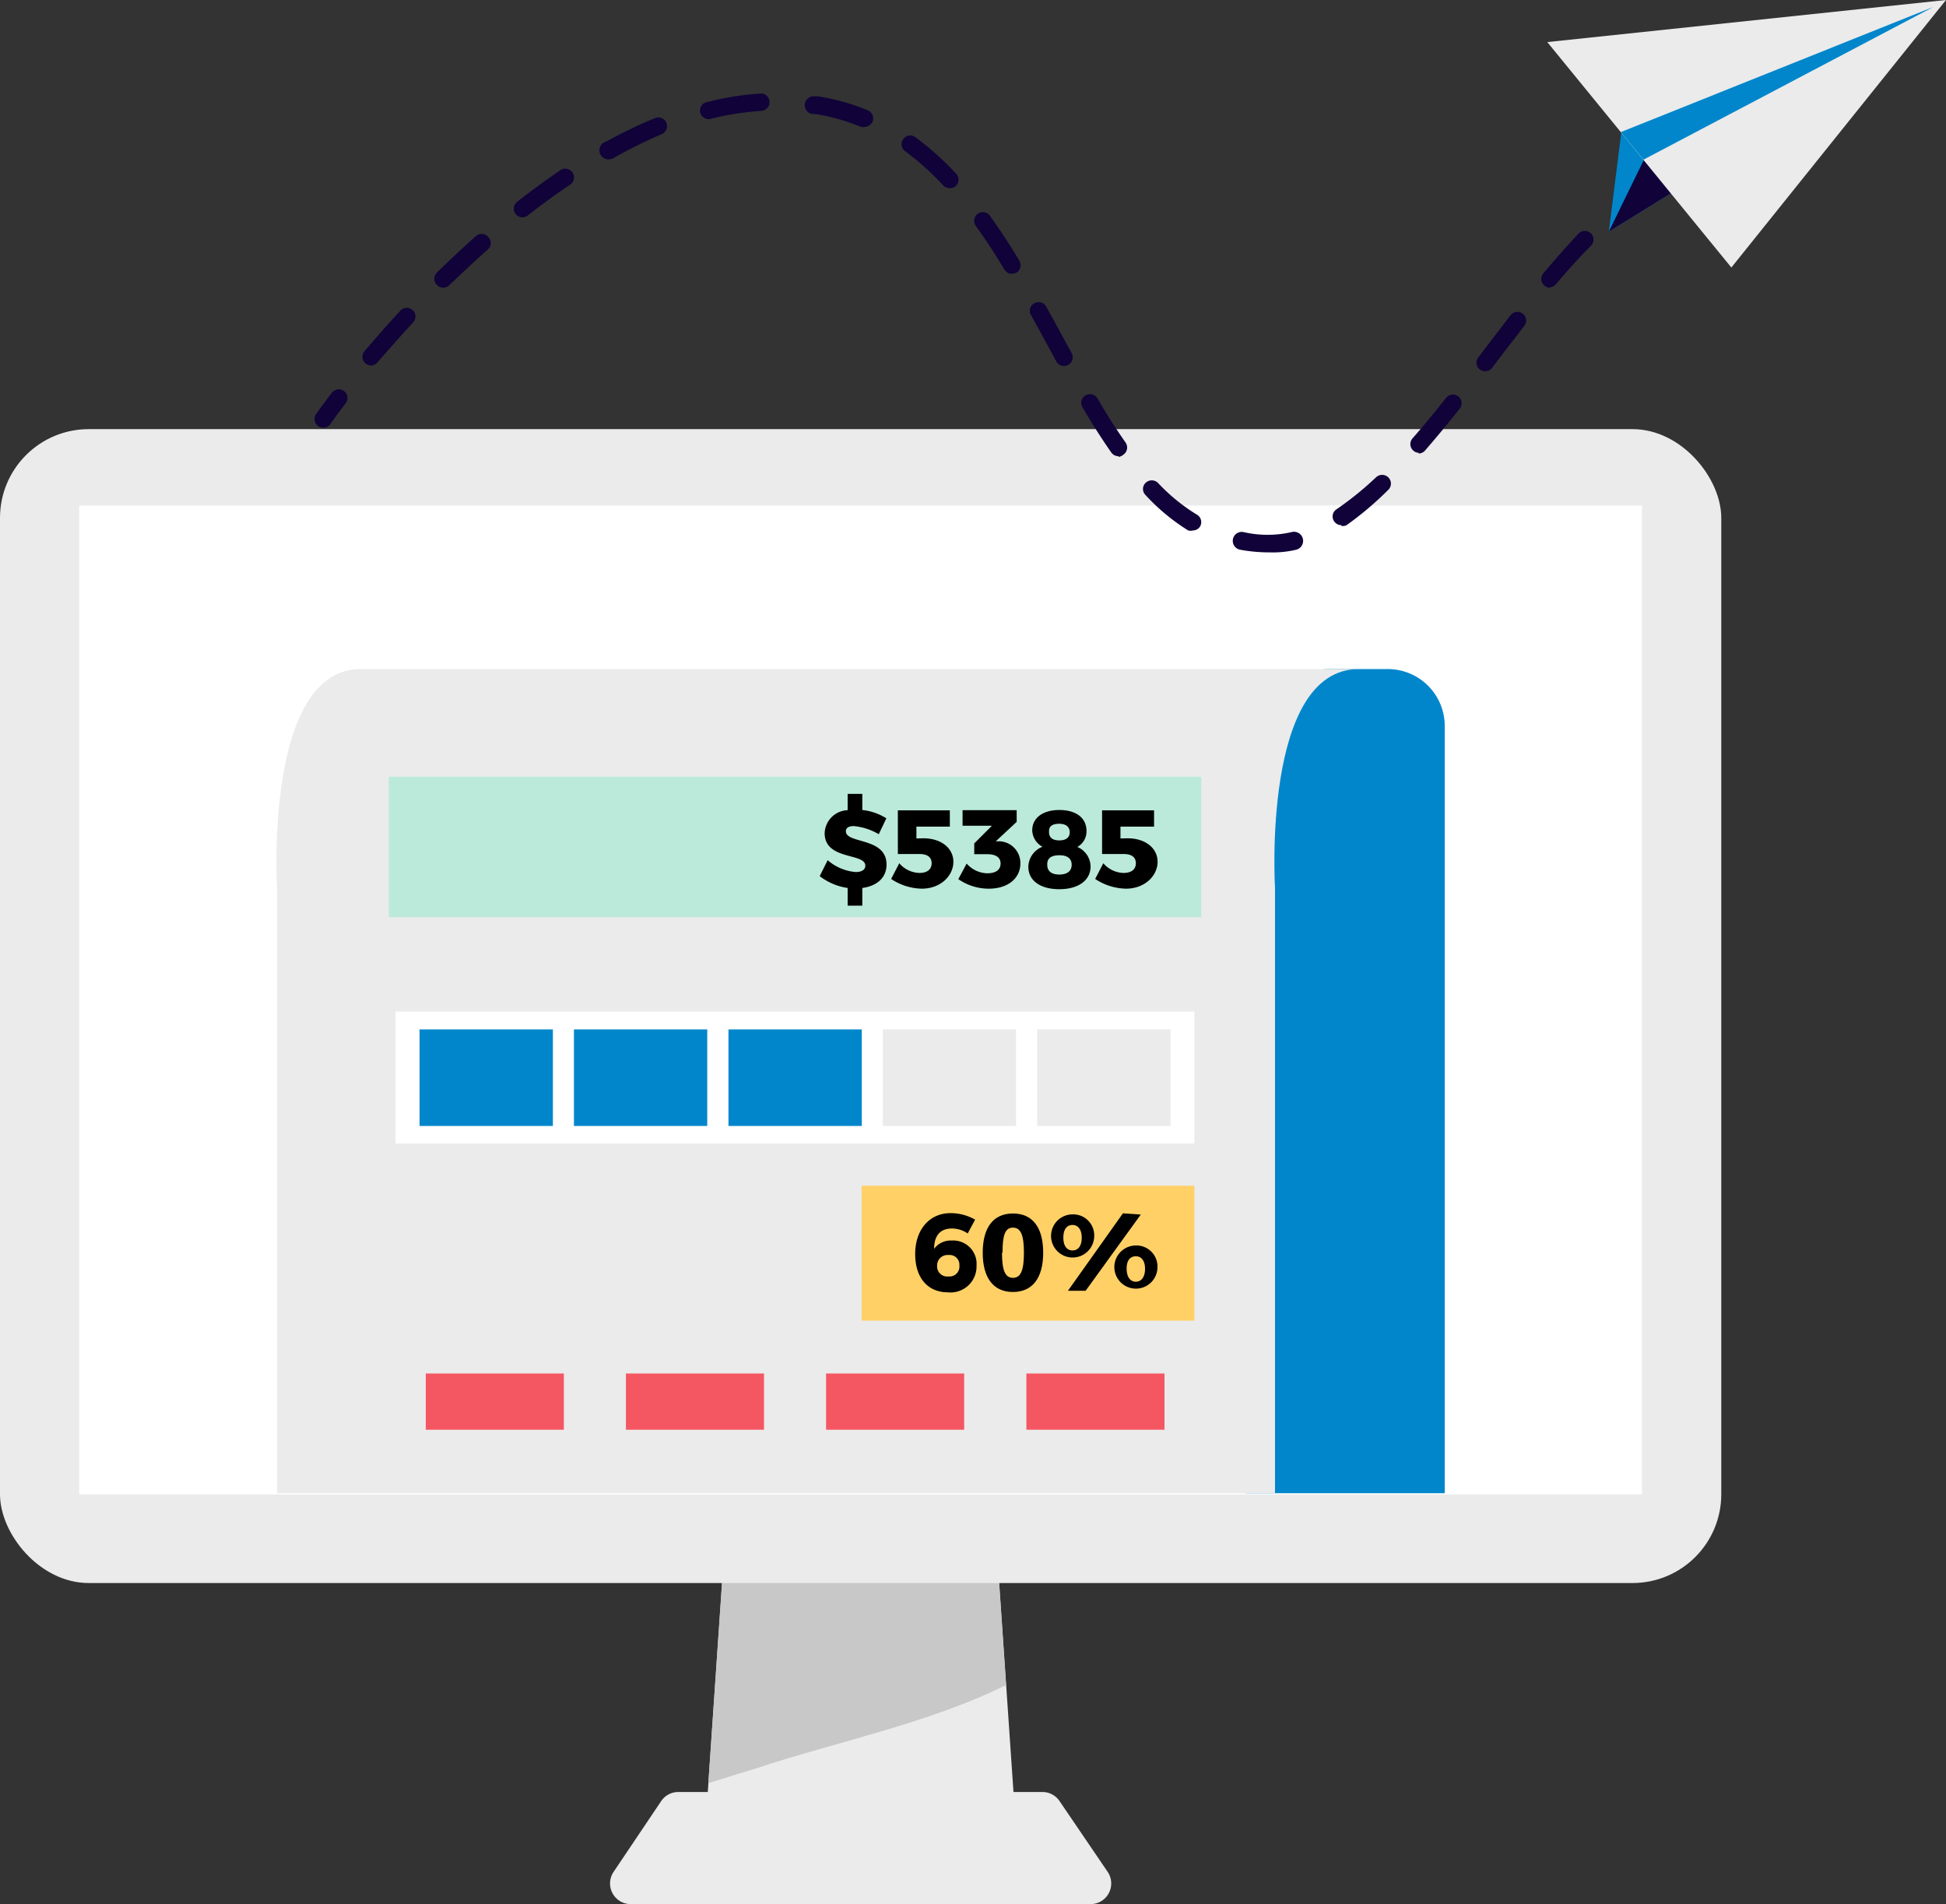 <svg xmlns="http://www.w3.org/2000/svg" viewBox="0 0 110.06 107.7"><rect x="0" y="0" width="110.06" height="107.7" fill="#333333" stroke="none"/><g id="Layer_2" data-name="Layer 2"><g id="Layer_1-2" data-name="Layer 1"><polygon points="57.59 105.31 39.76 105.31 41.23 83.81 56.12 83.81 57.59 105.31" fill="#ebebeb"/><path d="M42.8,100c4.46-1.48,9.74-2.54,14.1-4.7l-.78-11.45H41.22l-1.16,17C41,100.56,41.9,100.27,42.8,100Z" fill="#c8c8c8"/><path d="M59.93,101.87a1.16,1.16,0,0,0-1-.52H38.39a1.16,1.16,0,0,0-1,.52l-2.69,4a1.17,1.17,0,0,0,1,1.82H61.65a1.17,1.17,0,0,0,1-1.82Z" fill="#ebebeb"/><rect y="24.27" width="97.35" height="65.26" rx="5.02" fill="#ebebeb"/><rect x="4.48" y="28.59" width="88.38" height="55.93" fill="#fff"/><path d="M18.25,24.19A.51.51,0,0,1,18,24.1a.5.5,0,0,1-.12-.69s.31-.44.89-1.2a.5.5,0,0,1,.69-.09.49.49,0,0,1,.09.69c-.56.73-.86,1.16-.86,1.17A.49.49,0,0,1,18.25,24.19Z" fill="#110239"/><path d="M71.8,31.24a9,9,0,0,1-1.66-.15.49.49,0,1,1,.18-1,6.06,6.06,0,0,0,2.74,0,.49.49,0,0,1,.25,1A5.72,5.72,0,0,1,71.8,31.24ZM67.46,30A.48.48,0,0,1,67.2,30a11.53,11.53,0,0,1-2.41-2,.48.48,0,0,1,0-.69.5.5,0,0,1,.7,0,10.53,10.53,0,0,0,2.21,1.8.49.49,0,0,1,.17.67A.48.48,0,0,1,67.46,30Zm8.4-.3a.48.48,0,0,1-.4-.21.48.48,0,0,1,.12-.68A18.31,18.31,0,0,0,77.82,27a.5.5,0,0,1,.7,0,.49.49,0,0,1,0,.7,18.64,18.64,0,0,1-2.36,2A.46.46,0,0,1,75.86,29.74Zm-12.6-3.9a.49.49,0,0,1-.41-.21c-.51-.73-1.05-1.57-1.63-2.56a.48.48,0,0,1,.18-.67.49.49,0,0,1,.67.17c.57,1,1.09,1.78,1.59,2.5a.49.49,0,0,1-.12.68A.51.51,0,0,1,63.26,25.84Zm17-.19a.47.47,0,0,1-.32-.12.49.49,0,0,1-.05-.7c.59-.67,1.21-1.42,1.9-2.29a.49.49,0,1,1,.77.61c-.7.88-1.33,1.64-1.93,2.33A.5.5,0,0,1,80.22,25.65ZM84,21a.47.47,0,0,1-.3-.1.48.48,0,0,1-.09-.69l.58-.76,1.24-1.62a.49.49,0,0,1,.69-.09.49.49,0,0,1,.09.69L85,20l-.58.76A.52.52,0,0,1,84,21ZM60.17,20.7a.49.49,0,0,1-.43-.26l-.48-.89c-.32-.58-.63-1.16-.95-1.73a.48.48,0,0,1,.19-.67.49.49,0,0,1,.67.19c.32.58.64,1.16.95,1.74l.49.89a.49.49,0,0,1-.2.67A.5.5,0,0,1,60.17,20.7ZM21,20.67a.52.52,0,0,1-.32-.11.49.49,0,0,1-.06-.7c.65-.77,1.32-1.53,2-2.26a.49.49,0,1,1,.72.66c-.67.73-1.33,1.48-2,2.24A.48.48,0,0,1,21,20.67Zm4.06-4.4a.49.49,0,0,1-.35-.15.5.5,0,0,1,0-.7c.73-.72,1.47-1.41,2.21-2.07a.49.49,0,0,1,.69.05.48.48,0,0,1,0,.69c-.72.64-1.45,1.33-2.16,2A.5.5,0,0,1,25.07,16.27Zm62.6,0a.47.47,0,0,1-.31-.12.48.48,0,0,1-.06-.69c.75-.9,1.42-1.64,2-2.26a.49.49,0,0,1,.69,0,.5.5,0,0,1,0,.7c-.6.59-1.24,1.31-2,2.19A.46.46,0,0,1,87.67,16.25Zm-30.43-.78a.5.5,0,0,1-.42-.24c-.56-.93-1.09-1.74-1.62-2.47a.5.5,0,0,1,.11-.69.49.49,0,0,1,.69.12c.54.75,1.09,1.58,1.66,2.53a.5.5,0,0,1-.16.68A.48.48,0,0,1,57.24,15.47ZM29.55,12.29a.49.49,0,0,1-.3-.88c.82-.64,1.65-1.24,2.45-1.79a.49.49,0,0,1,.68.14.49.49,0,0,1-.13.68c-.79.53-1.59,1.11-2.39,1.74A.51.51,0,0,1,29.55,12.29Zm24.16-1.65a.48.48,0,0,1-.36-.15,15.38,15.38,0,0,0-2.16-1.94.49.49,0,0,1-.1-.69.48.48,0,0,1,.68-.1,16.14,16.14,0,0,1,2.3,2.06.49.49,0,0,1,0,.69A.46.46,0,0,1,53.71,10.64ZM34.53,9A.49.49,0,0,1,34.3,8a26.4,26.4,0,0,1,2.75-1.32.49.49,0,1,1,.37.91A26.52,26.52,0,0,0,34.77,8.9.53.53,0,0,1,34.53,9ZM48.89,7.18a.43.43,0,0,1-.19,0,11.37,11.37,0,0,0-2.58-.73l-.17,0a.49.49,0,1,1,.14-1l.18,0a12.21,12.21,0,0,1,2.81.79.5.5,0,0,1,.27.64A.51.51,0,0,1,48.89,7.18Zm-8.81-.44a.5.5,0,0,1-.48-.38A.49.49,0,0,1,40,5.77a16.53,16.53,0,0,1,3-.48.48.48,0,0,1,.52.46.49.49,0,0,1-.46.52,16.31,16.31,0,0,0-2.86.45Z" fill="#110239"/><polygon points="107.71 2.77 90.99 13.1 91.75 7.06 107.71 2.77" fill="#0186cb"/><polygon points="107.71 2.77 90.99 13.1 93.09 8.8 107.71 2.77" fill="#110239"/><polygon points="97.92 15.13 87.51 2.38 110.06 0 97.92 15.13" fill="#ebebeb"/><polygon points="109.35 0.39 91.67 7.47 92.95 9.03 109.35 0.39" fill="#0186cb"/><path d="M81.71,84.45V41.06a3.22,3.22,0,0,0-3.22-3.22H75.18c-5.5,0-4.74,12.38-4.74,12.38V84.45Z" fill="#0186cb"/><path d="M76.85,37.84H20.41c-5.49,0-4.74,12.38-4.74,12.38V84.45H72.11V50.22S71.36,37.84,76.85,37.84Z" fill="#ebebeb"/><rect x="22.37" y="57.21" width="45.18" height="7.46" fill="#fff"/><rect x="23.73" y="58.22" width="7.54" height="5.46" fill="#0186cb"/><rect x="32.46" y="58.22" width="7.54" height="5.46" fill="#0186cb"/><rect x="41.2" y="58.22" width="7.54" height="5.46" fill="#0186cb"/><rect x="49.93" y="58.22" width="7.54" height="5.46" fill="#ebebeb"/><rect x="58.66" y="58.22" width="7.54" height="5.46" fill="#ebebeb"/><rect x="24.08" y="77.68" width="7.81" height="3.18" fill="#f45762"/><rect x="35.4" y="77.68" width="7.81" height="3.18" fill="#f45762"/><rect x="46.72" y="77.68" width="7.81" height="3.18" fill="#f45762"/><rect x="58.05" y="77.68" width="7.81" height="3.18" fill="#f45762"/><rect x="21.99" y="43.93" width="45.95" height="7.94" fill="#bbeadb"/><path d="M48.77,50.22v1h-.83v-1a3.36,3.36,0,0,1-1.58-.67l.45-.9a2.79,2.79,0,0,0,1.58.67c.34,0,.55-.13.55-.36,0-.74-2.3-.29-2.3-1.84a1.35,1.35,0,0,1,1.3-1.3V44.9h.83v.91a3.19,3.19,0,0,1,1.36.47l-.43.9a3.41,3.41,0,0,0-1.41-.46c-.27,0-.45.09-.45.29,0,.73,2.3.32,2.3,1.89C50.14,49.67,49.55,50.12,48.77,50.22Z"/><path d="M52.22,47.41c1,0,1.7.55,1.7,1.33s-.71,1.52-1.79,1.52a3.22,3.22,0,0,1-1.73-.55l.46-.89a1.55,1.55,0,0,0,1.14.55c.44,0,.69-.2.69-.55s-.25-.52-.69-.52l-1.22,0V45.83h2.94v.92H51.83v.67Z"/><path d="M57.71,48.83c0,.84-.7,1.43-1.78,1.43a3,3,0,0,1-1.73-.54l.47-.88a1.61,1.61,0,0,0,1.17.55c.48,0,.75-.2.75-.55s-.27-.53-.76-.53H55.1V47.7l1-1H54.44v-.88h3.06v.66l-1.18,1.1.22,0A1.23,1.23,0,0,1,57.71,48.83Z"/><path d="M61.45,47a1,1,0,0,1-.52.9A1.22,1.22,0,0,1,61.68,49c0,.79-.69,1.29-1.77,1.29s-1.75-.49-1.75-1.27a1.24,1.24,0,0,1,.8-1.13,1.09,1.09,0,0,1-.58-.93c0-.7.6-1.15,1.53-1.15S61.45,46.24,61.45,47Zm-2.22,1.91c0,.36.24.55.68.55s.7-.19.7-.55-.25-.54-.69-.54S59.23,48.52,59.23,48.87Zm.1-1.84c0,.3.21.46.58.46s.59-.16.59-.46-.21-.48-.59-.48S59.33,46.72,59.33,47Z"/><path d="M63.77,47.41c1,0,1.7.55,1.7,1.33s-.71,1.52-1.79,1.52a3.26,3.26,0,0,1-1.74-.55l.46-.89a1.55,1.55,0,0,0,1.14.55c.45,0,.7-.2.7-.55s-.25-.52-.69-.52l-1.22,0V45.83h2.94v.92h-1.9v.67Z"/><rect x="48.73" y="67.06" width="18.82" height="7.63" fill="#ffd066"/><path d="M53.83,69.48c-.68,0-1,.44-1,1.15a1.16,1.16,0,0,1,1-.47,1.32,1.32,0,0,1,1.4,1.42,1.47,1.47,0,0,1-1.61,1.51c-1.16,0-1.86-.83-1.86-2.17s.78-2.31,2-2.31a2.77,2.77,0,0,1,1.39.37l-.42.78A1.56,1.56,0,0,0,53.83,69.48ZM53,71.59a.57.57,0,0,0,.64.6.56.56,0,0,0,.62-.62.55.55,0,0,0-.61-.59A.59.59,0,0,0,53,71.59Z"/><path d="M59,70.85c0,1.43-.61,2.22-1.71,2.22s-1.71-.79-1.71-2.22.6-2.22,1.71-2.22S59,69.42,59,70.85Zm-2.33,0c0,1,.18,1.42.62,1.42s.62-.42.62-1.42-.18-1.42-.62-1.42S56.7,69.84,56.7,70.85Z"/><path d="M61.88,70a1.22,1.22,0,1,1-1.22-1.32A1.19,1.19,0,0,1,61.88,70Zm-1.74,0c0,.45.19.72.52.72s.52-.27.52-.72-.2-.72-.52-.72S60.14,69.52,60.14,70Zm4.38-1.31L61.4,73h-1l3.11-4.38Zm.94,3.07a1.22,1.22,0,1,1-1.22-1.32A1.19,1.19,0,0,1,65.46,71.73Zm-1.74,0c0,.45.2.73.52.73s.52-.28.52-.73-.2-.71-.52-.71S63.72,71.29,63.72,71.73Z"/></g></g></svg>